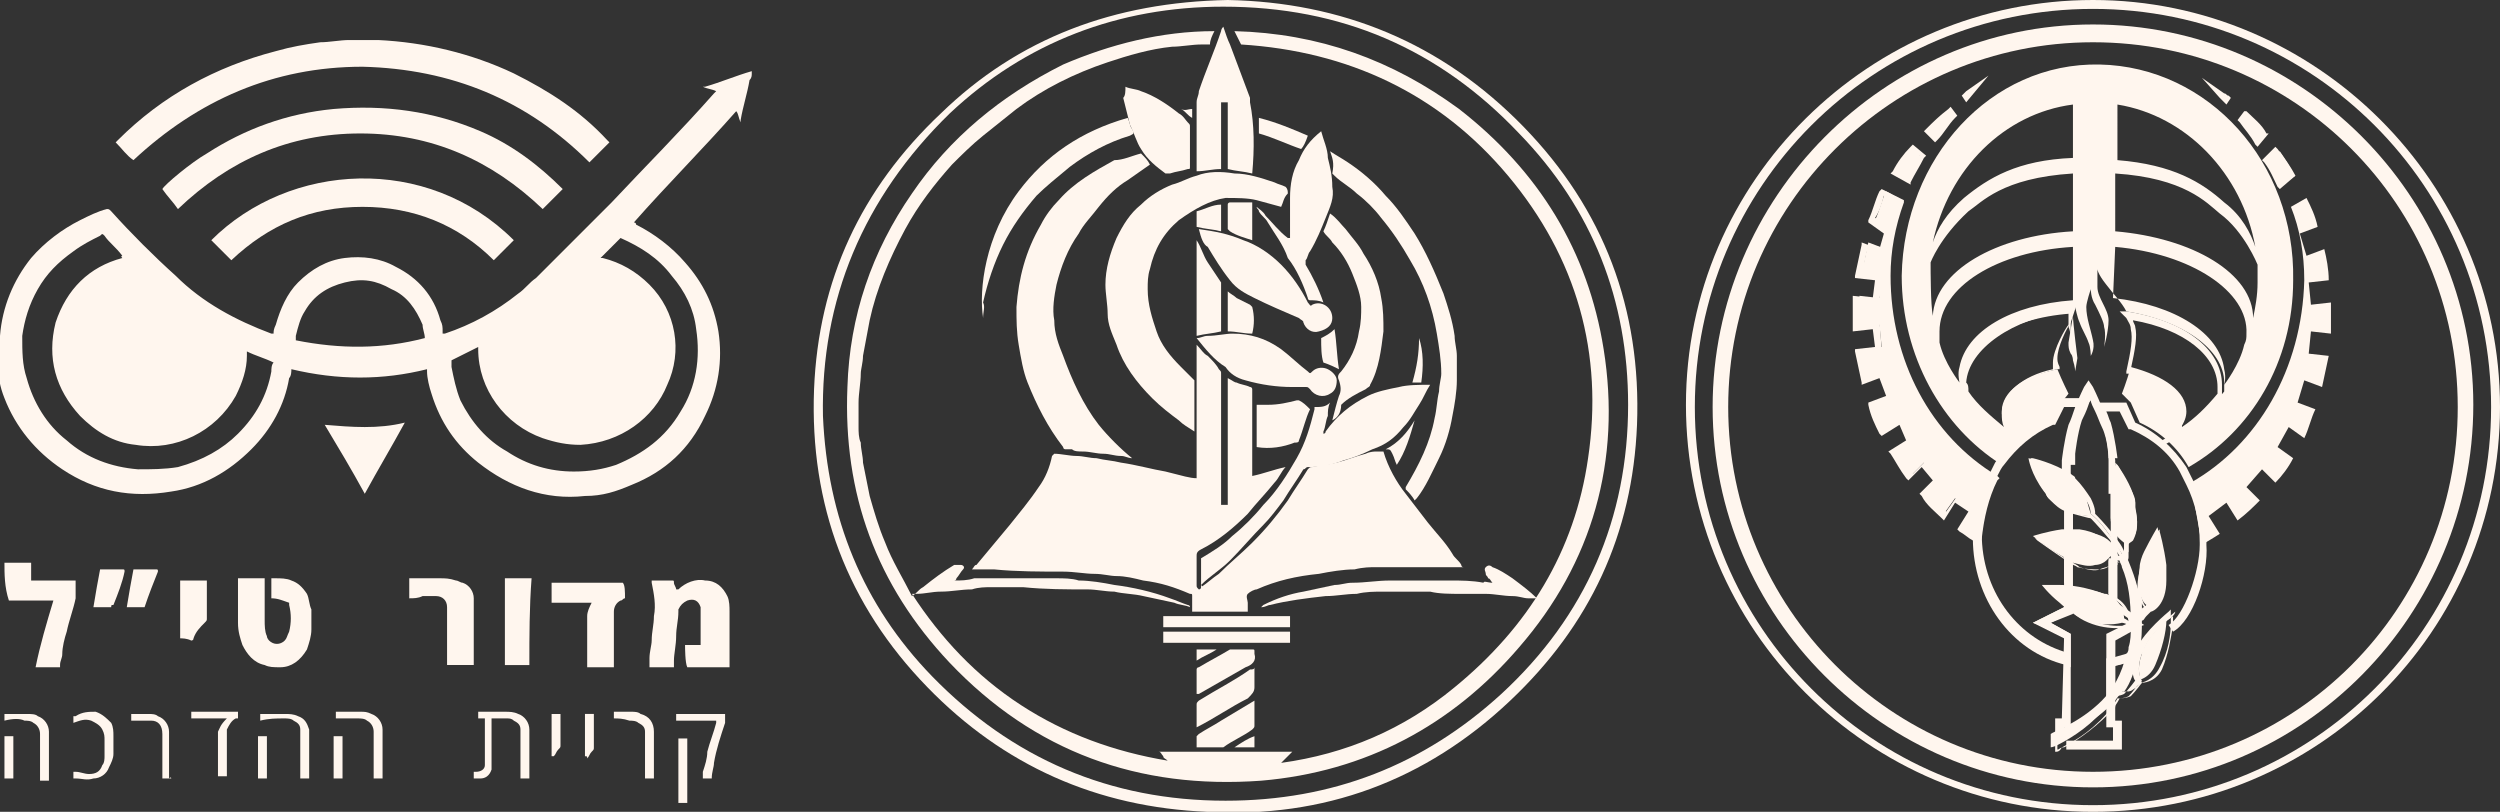 <?xml version="1.0" encoding="utf-8"?>
<!-- Generator: Adobe Illustrator 19.0.0, SVG Export Plug-In . SVG Version: 6.00 Build 0)  -->
<svg version="1.1" xmlns="http://www.w3.org/2000/svg" xmlns:xlink="http://www.w3.org/1999/xlink" x="0px" y="0px"
	 viewBox="0 0 112.4 36.5" style="enable-background:new 0 0 112.4 36.5;" xml:space="preserve">
<rect x="0" y="0" width="112.4" height="36.5" fill="#333333" stroke="none"/>
<style type="text/css">
	.st0{fill:#FFF6EE;}
</style>
<g id="Layer_2">
</g>
<g id="Layer_1">
	<g id="XMLID_62502_">
		<path id="XMLID_62534_" class="st0" d="M55.2,0c5.1,0.1,9.6,1.9,13.3,5.7c3.6,3.7,5.3,8.2,5.1,13.4c-0.2,4.9-2.1,9-5.7,12.4
			c-3.8,3.6-8.4,5.3-13.6,5c-5-0.2-9.2-2.1-12.6-5.6c-3.6-3.7-5.3-8.2-5.1-13.4c0.2-4.9,2.1-9,5.7-12.4C45.8,1.7,50.1,0.1,55.2,0z
			 M37,18.7c0.2,4.6,1.8,8.5,4.9,11.7c3.6,3.7,8,5.6,13.2,5.6c4.8,0,8.9-1.6,12.4-4.8c3.8-3.5,5.7-7.9,5.7-13
			c0-4.7-1.6-8.8-4.9-12.2c-3.6-3.8-8-5.7-13.3-5.7c-4.7,0-8.9,1.6-12.3,4.8C38.8,8.9,36.9,13.5,37,18.7z"/>
		<path id="XMLID_62533_" class="st0" d="M53.8,21.5c0-2,0-4,0-6c0.2,0.2,0.3,0.4,0.5,0.5c0.2,0.2,0.4,0.4,0.5,0.6
			c0.1,0.1,0.1,0.1,0.1,0.2c0,1.9,0,3.8,0,5.7c0,0.1,0,0.1,0,0.2c0.1,0,0.2,0,0.3,0c0-1.9,0-3.8,0-5.7c0.2,0.1,0.3,0.2,0.4,0.2
			c0.2,0.1,0.4,0.1,0.6,0.2c0.1,0,0.1,0.1,0.1,0.1c0,0.3,0,0.7,0,1c0,0.9,0,1.9,0,2.8c0,0,0,0.1,0,0.1c0.5-0.1,1-0.3,1.5-0.4
			c0,0,0,0,0,0c-0.2,0.2-0.3,0.5-0.5,0.7c-0.4,0.5-0.8,0.9-1.2,1.4c-0.6,0.6-1.3,1.2-2.1,1.6c-0.2,0.1-0.2,0.2-0.2,0.3
			c0,0.4,0,0.9,0,1.3c0,0.1,0,0.1,0.1,0.2c0,0,0.1,0,0.1-0.1c0.3-0.2,0.5-0.4,0.8-0.6c0.5-0.5,1-0.9,1.5-1.4
			c0.6-0.6,1.1-1.2,1.6-1.9c0.3-0.5,0.6-0.9,0.9-1.4c0.1-0.1,0.1-0.1,0.2-0.1c0.4-0.1,0.7-0.1,1.1-0.2c0.4-0.1,0.9-0.3,1.3-0.4
			c0.2-0.1,0.4-0.1,0.5-0.1c0.1,0,0.2,0,0.3,0c0.2,0.7,0.6,1.4,1,1.9c0.3,0.4,0.7,0.9,1,1.3c0.4,0.5,0.8,0.9,1.1,1.4
			c0.1,0.2,0.3,0.3,0.4,0.5c0,0,0,0.1,0.1,0.1c-0.1,0-0.3,0-0.4,0c-0.3,0-0.6,0-0.8,0c-0.6,0-1.1,0-1.7,0c-0.3,0-0.6,0-1,0
			c-0.3,0-0.6,0-1,0.1c-0.5,0-1.1,0.1-1.6,0.2c-1,0.1-1.9,0.3-2.8,0.7c-0.1,0-0.3,0.1-0.4,0.2c-0.1,0.1,0,0.3,0,0.4
			c0,0.1,0,0.3,0,0.4c-0.8,0-1.7,0-2.5,0c0-0.2,0-0.5,0-0.7c0-0.1,0-0.1-0.1-0.1c-0.7-0.3-1.3-0.5-2.1-0.6c-0.4-0.1-0.8-0.2-1.2-0.2
			c-0.3,0-0.6-0.1-1-0.1c-0.4,0-0.9-0.1-1.4-0.1c-1,0-2.1,0-3.1-0.1c-0.3,0-0.6,0-0.9,0c0,0,0,0-0.1,0c0.1-0.1,0.1-0.2,0.2-0.2
			c0.5-0.6,1-1.2,1.5-1.8c0.4-0.5,0.9-1.1,1.3-1.7c0.3-0.4,0.5-0.9,0.6-1.4c0,0,0.1-0.1,0.1-0.1c0.3,0,0.7,0.1,1,0.1
			c0.3,0,0.6,0.1,0.9,0.1c0.4,0.1,0.7,0.1,1.1,0.2c0.7,0.1,1.4,0.3,2,0.4C53.2,21.4,53.5,21.5,53.8,21.5z"/>
		<path id="XMLID_62532_" class="st0" d="M54.6,1.4c-0.1,0.2-0.2,0.4-0.2,0.6c0,0,0,0-0.1,0c-0.1,0-0.2,0-0.3,0
			c-0.4,0-0.9,0.1-1.3,0.1c-1,0.1-2,0.4-2.9,0.7c-1.5,0.5-2.9,1.2-4.1,2.1c-0.5,0.4-1,0.8-1.5,1.2c-0.5,0.4-1,0.9-1.4,1.3
			c-0.8,0.9-1.5,1.8-2.1,2.9c-0.7,1.3-1.3,2.7-1.6,4.1c-0.1,0.5-0.2,1.1-0.3,1.6c0,0.3-0.1,0.6-0.1,0.8c0,0.4-0.1,0.9-0.1,1.3
			c0,0.4,0,0.7,0,1.1c0,0.2,0,0.5,0.1,0.7c0,0.3,0.1,0.6,0.1,0.9c0.1,0.5,0.2,1,0.3,1.5c0.2,0.7,0.4,1.4,0.7,2.1
			c0.3,0.8,0.8,1.6,1.2,2.4c0.2-0.1,0.3-0.3,0.5-0.4c0.5-0.4,0.9-0.7,1.4-1c0.1,0,0.2,0,0.3,0c0.1,0,0.2,0.1,0.1,0.2
			c-0.1,0.1-0.2,0.3-0.3,0.4c0,0,0,0.1-0.1,0.1c0.3,0,0.6,0,0.9-0.1c0,0,0,0,0.1,0c1.2,0,2.4,0,3.6,0c0.3,0,0.7,0,1,0.1
			c0.5,0,1.1,0.1,1.6,0.2c0.8,0.1,1.7,0.3,2.5,0.6c0.3,0.1,0.5,0.2,0.8,0.3c0,0,0.1,0,0.1,0.1c-0.2-0.1-0.5-0.1-0.7-0.2
			c-0.5-0.1-0.9-0.2-1.4-0.3c-0.4-0.1-0.9-0.1-1.3-0.2c-0.4,0-0.8-0.1-1.2-0.1c-1,0-1.9,0-2.9-0.1c-0.5,0-0.9,0-1.4,0
			c-0.3,0-0.6,0-0.9,0.1c-0.5,0-0.9,0.1-1.4,0.1c-0.4,0-0.7,0.1-1.1,0.1c-0.1,0-0.2,0-0.2,0c1.3,2,2.9,3.7,4.9,5
			c2,1.3,4.2,2.1,6.6,2.5c-0.1-0.1-0.2-0.1-0.2-0.2c-0.1-0.1-0.1-0.2-0.2-0.2c2,0,4,0,6,0c-0.2,0.2-0.3,0.3-0.5,0.5
			c2.9-0.4,5.5-1.5,7.8-3.4c3.3-2.7,5.4-6.1,6-10.3c0.7-4.7-0.5-9-3.6-12.7C64.7,4.2,60.6,2.3,55.8,2c-0.1-0.2-0.2-0.4-0.3-0.6
			c3.8,0.1,7.1,1.3,10.1,3.5c3.6,2.8,5.8,6.4,6.5,10.8c0.8,5-0.5,9.6-3.8,13.4c-3,3.5-6.9,5.6-11.6,6c-5.5,0.4-10.2-1.3-14-5.3
			c-3.3-3.5-4.8-7.6-4.6-12.4c0.1-3.2,1.1-6.1,2.9-8.7c1.7-2.5,4-4.4,6.8-5.8C49.9,2,52.2,1.4,54.6,1.4z"/>
		<path id="XMLID_62531_" class="st0" d="M57.6,9.3c-0.4-0.1-0.7-0.2-1.1-0.3c-0.4-0.1-0.9-0.1-1.4-0.1C54.4,9,53.7,9.4,53,9.9
			c-0.7,0.6-1.1,1.3-1.3,2.2c-0.1,0.3-0.1,0.6-0.1,0.9c0,0.7,0.2,1.3,0.4,1.9c0.2,0.6,0.6,1.1,1.1,1.6c0.2,0.2,0.4,0.4,0.6,0.6
			c0,0,0,0.1,0,0.1c0,0.7,0,1.4,0,2.2c-0.3-0.2-0.5-0.3-0.7-0.5c-0.4-0.3-0.8-0.6-1.2-1c-0.7-0.7-1.3-1.5-1.6-2.4
			c-0.2-0.5-0.4-0.9-0.4-1.4c0-0.4-0.1-0.9-0.1-1.3c0-0.7,0.2-1.4,0.5-2.1c0.3-0.6,0.6-1.1,1.1-1.5c0.4-0.4,0.9-0.7,1.4-0.9
			c0.4-0.1,0.7-0.3,1.1-0.4c0.5-0.2,1.1-0.2,1.7-0.1c0.6,0,1.2,0.2,1.8,0.4c0.2,0.1,0.3,0.1,0.5,0.2c0.1,0.1,0.1,0.2,0.1,0.3
			C57.7,8.9,57.7,9.1,57.6,9.3z"/>
		<path id="XMLID_62530_" class="st0" d="M51.3,6.9c0.2,0.2,0.3,0.3,0.4,0.5c-0.3,0.2-0.7,0.5-1,0.7c-0.5,0.3-0.9,0.7-1.3,1.2
			c-0.3,0.4-0.7,0.8-0.9,1.2c-0.5,0.7-0.8,1.5-1,2.3c-0.1,0.5-0.2,1.1-0.1,1.6c0,0.6,0.2,1.1,0.4,1.6c0.4,1.1,0.9,2.2,1.6,3.1
			c0.4,0.5,1,1.1,1.5,1.5c-0.2,0-0.3-0.1-0.5-0.1c-0.3,0-0.5-0.1-0.8-0.1c-0.3,0-0.6-0.1-0.9-0.1c-0.2,0-0.4,0-0.5-0.1
			c-0.1,0-0.2,0-0.3,0c0,0-0.1,0-0.1-0.1c-0.7-0.9-1.2-1.9-1.6-2.9c-0.2-0.5-0.3-1.1-0.4-1.7c-0.1-0.6-0.1-1.1-0.1-1.7
			c0.1-1.3,0.4-2.5,1.1-3.7c0.2-0.4,0.5-0.8,0.8-1.1c0.7-0.8,1.6-1.3,2.5-1.8C50.5,7.2,50.9,7,51.3,6.9z"/>
		<path id="XMLID_62529_" class="st0" d="M54,26.5c0-0.5,0-0.9,0-1.3c0,0,0-0.1,0-0.1c0.5-0.3,1-0.6,1.4-1c0.5-0.4,1-0.9,1.4-1.4
			c0.6-0.6,1.1-1.4,1.5-2.1c0.4-0.7,0.6-1.4,0.8-2.2c0,0,0-0.1,0-0.1c0.3,0,0.5,0,0.7-0.2c-0.1,0.2-0.1,0.4-0.1,0.6
			c-0.1,0.2-0.1,0.5-0.2,0.7c0,0,0,0.1,0,0.1c0,0,0.1,0,0.1-0.1c0.5-0.7,1.1-1.2,1.9-1.6c0.4-0.2,0.9-0.3,1.4-0.4
			c0.4-0.1,0.9-0.1,1.4-0.1c-0.2,0.3-0.3,0.6-0.5,0.9c-0.2,0.3-0.4,0.7-0.7,1c-0.4,0.5-0.8,0.8-1.4,1c-0.4,0.2-0.9,0.4-1.3,0.5
			c-0.5,0.2-1,0.3-1.6,0.3c-0.1,0-0.1,0.1-0.2,0.1c-0.3,0.5-0.6,0.9-0.9,1.4c-0.3,0.4-0.6,0.8-0.9,1.1c-0.5,0.5-1,1.1-1.5,1.6
			c-0.4,0.4-0.9,0.7-1.3,1.1C54.1,26.4,54.1,26.4,54,26.5z"/>
		<path id="XMLID_62528_" class="st0" d="M56.3,7.8c-0.4-0.1-0.7-0.1-1.1-0.2c0-1,0-2,0-3c-0.1,0-0.2,0-0.3,0c0,1,0,2,0,3
			c-0.4,0-0.7,0.1-1.1,0.1c0,0,0-0.1,0-0.1c0-1,0-2,0-3c0-0.2,0.1-0.3,0.1-0.5c0.3-0.9,0.7-1.8,1-2.7c0,0,0-0.1,0.1-0.2
			c0.1,0.3,0.2,0.6,0.3,0.8c0.3,0.8,0.6,1.6,0.9,2.4c0,0.1,0,0.1,0,0.2C56.4,5.6,56.4,6.7,56.3,7.8C56.4,7.8,56.3,7.8,56.3,7.8z"/>
		<path id="XMLID_62527_" class="st0" d="M59.8,6.8c0.3,0.2,0.5,0.3,0.8,0.5c0.6,0.4,1.2,0.9,1.7,1.5c0.5,0.5,0.9,1.1,1.3,1.7
			c0.5,0.8,0.9,1.7,1.3,2.7c0.2,0.6,0.4,1.2,0.5,1.9c0,0.3,0.1,0.6,0.1,0.9c0,0.4,0,0.7,0,1.1c0,0.5-0.1,1.1-0.2,1.6
			c-0.1,0.6-0.3,1.3-0.6,1.9c-0.3,0.6-0.6,1.3-1,1.8c0,0,0,0-0.1,0.1c-0.1-0.2-0.3-0.4-0.4-0.5c0,0,0-0.1,0-0.1c0.6-1,1.1-2,1.3-3.1
			c0.1-0.4,0.1-0.8,0.2-1.2c0-0.3,0.1-0.6,0.1-0.8c0-0.6-0.1-1.2-0.2-1.8c-0.2-1.2-0.6-2.3-1.2-3.3c-0.4-0.7-0.8-1.3-1.3-1.9
			c-0.3-0.4-0.7-0.8-1.1-1.1c-0.3-0.3-0.7-0.5-1-0.8c0,0-0.1-0.1-0.1-0.1C60,7.3,59.9,7.1,59.8,6.8z"/>
		<path id="XMLID_62526_" class="st0" d="M53.9,10.3c0.7,0.1,1.3,0.2,2,0.5c0.6,0.2,1.2,0.6,1.7,1.1c0.5,0.5,0.9,1.1,1.2,1.7
			c0.1,0.1,0.1,0.2,0.2,0.1c0.4-0.2,0.9,0.1,0.9,0.6c0,0.3-0.2,0.5-0.6,0.6c-0.3,0.1-0.6-0.1-0.7-0.4c0-0.1-0.1-0.1-0.2-0.2
			c-0.7-0.3-1.4-0.6-2-0.9c-0.4-0.2-0.8-0.4-1.1-0.8c-0.4-0.5-0.7-1-1-1.5C54.1,11,54,10.7,53.9,10.3z"/>
		<path id="XMLID_62525_" class="st0" d="M59.9,18.9c0.1-0.4,0.2-0.8,0.3-1.1c0.1-0.2,0.1-0.4,0-0.7c-0.1-0.2,0-0.3,0.1-0.4
			c0.4-0.5,0.7-1.1,0.8-1.8c0.1-0.4,0.1-0.8,0.1-1.1c0-0.5-0.2-1-0.4-1.5c-0.2-0.5-0.5-1-0.9-1.4c-0.1-0.2-0.3-0.3-0.4-0.5
			c0.1-0.2,0.2-0.5,0.3-0.8c0.3,0.2,0.5,0.5,0.7,0.7c0.3,0.4,0.6,0.7,0.8,1.1c0.4,0.6,0.7,1.3,0.8,2c0.1,0.5,0.1,1,0.1,1.5
			c-0.1,0.8-0.2,1.7-0.6,2.4c0,0.1-0.1,0.1-0.2,0.2c-0.4,0.2-0.8,0.4-1.1,0.7C60.3,18.6,60.1,18.8,59.9,18.9z"/>
		<path id="XMLID_62524_" class="st0" d="M59.4,5.9c0.1,0.4,0.3,0.8,0.3,1.2c0.1,0.4,0.2,0.8,0.2,1.3c0.1,0.5-0.1,0.9-0.3,1.4
			c-0.2,0.5-0.4,1-0.7,1.5c-0.1,0.1-0.1,0.3-0.2,0.4c0,0.1,0,0.1,0,0.2c0.3,0.5,0.6,1.1,0.8,1.7c-0.2-0.1-0.4-0.1-0.6-0.1
			c0,0-0.1,0-0.1-0.1c-0.2-0.6-0.5-1.3-0.9-1.8C57.7,11,57.3,10.5,57,10c-0.1-0.2-0.3-0.3-0.4-0.5c0-0.1-0.1-0.1-0.1-0.2
			c0,0,0,0,0,0c0.1,0.1,0.3,0.2,0.4,0.4c0.3,0.3,0.6,0.7,1,1c0,0,0.1,0,0.1,0c0,0,0-0.1,0-0.1C58,10,58,9.5,58,8.9
			c0-0.6,0.1-1.2,0.4-1.7C58.6,6.7,58.9,6.3,59.4,5.9C59.3,5.9,59.3,5.9,59.4,5.9z"/>
		<path id="XMLID_62523_" class="st0" d="M53.8,15.2c0.2,0,0.3-0.1,0.5-0.1c0.4,0,0.8-0.1,1.1-0.1c0.8,0,1.5,0.2,2.2,0.7
			c0.4,0.3,0.8,0.7,1.2,1c0.1,0.1,0.1,0.1,0.2,0c0.2-0.2,0.5-0.2,0.7-0.1c0.2,0.1,0.4,0.3,0.4,0.5c0,0.3-0.1,0.5-0.3,0.6
			c-0.3,0.2-0.7,0.1-0.9-0.2c-0.1-0.1-0.1-0.1-0.2-0.1c-0.2,0-0.4,0-0.6,0c-0.7,0-1.4-0.1-2.1-0.3c-0.4-0.1-0.7-0.3-0.9-0.6
			C54.6,16.2,54.2,15.7,53.8,15.2z"/>
		<path id="XMLID_62522_" class="st0" d="M50.6,3.9C50.8,4,51.1,4,51.3,4.1c0.6,0.2,1.2,0.6,1.7,1c0.2,0.1,0.3,0.3,0.4,0.4
			c0.1,0.1,0.1,0.1,0.1,0.2c0,0.6,0,1.2,0,1.8c0,0.1,0,0.1-0.1,0.1c-0.3,0.1-0.5,0.1-0.8,0.2c-0.1,0-0.1,0-0.2,0
			c-0.4-0.3-0.8-0.6-1.1-1.1c-0.2-0.3-0.3-0.7-0.5-1.1c-0.1-0.4-0.2-0.8-0.3-1.2C50.6,4.3,50.6,4.1,50.6,3.9z"/>
		<path id="XMLID_62521_" class="st0" d="M44.2,14.3c-0.2-1.3,0.1-3.7,1.6-5.7C47,7,48.6,5.9,50.7,5.3c0.1,0.2,0.1,0.4,0.2,0.5
			c0.1,0.2,0.1,0.2-0.1,0.3c-1,0.3-1.9,0.8-2.7,1.4C47.5,8,47,8.4,46.6,8.8c-0.6,0.7-1.1,1.4-1.5,2.2c-0.4,0.8-0.7,1.7-0.9,2.6
			C44.3,13.8,44.2,14,44.2,14.3z"/>
		<path id="XMLID_62520_" class="st0" d="M67.1,26.2c-0.1-0.1-0.1-0.2-0.2-0.2c0-0.1-0.1-0.1-0.1-0.2c0-0.1-0.1-0.2,0-0.3
			c0.1-0.1,0.2-0.1,0.3,0c0.3,0.1,0.6,0.3,0.9,0.5c0.4,0.3,0.8,0.6,1.1,0.9c0,0,0,0,0,0c-0.1,0-0.3,0-0.4,0c-0.2,0-0.4-0.1-0.7-0.1
			c-0.4,0-0.8-0.1-1.2-0.1c-0.1,0-0.3,0-0.4,0c-0.2,0-0.5,0-0.7,0c-0.5,0-1,0-1.4-0.1c-0.7,0-1.4,0-2.1,0c-0.4,0-0.8,0-1.2,0.1
			c-0.5,0-0.9,0.1-1.4,0.1c-0.9,0.1-1.7,0.2-2.5,0.4c-0.1,0-0.2,0.1-0.4,0.1c0,0,0,0,0,0c0,0,0.1-0.1,0.1-0.1
			c0.6-0.3,1.2-0.5,1.8-0.6c0.5-0.1,0.9-0.2,1.4-0.3c0.3,0,0.5-0.1,0.8-0.1c0.6,0,1.1-0.1,1.7-0.1c0.9,0,1.8,0,2.7,0
			c0.5,0,1,0,1.5,0.1C66.7,26.1,66.9,26.2,67.1,26.2z"/>
		<path id="XMLID_62519_" class="st0" d="M56.5,20.1c0-0.6,0-1.3,0-1.9c0.2,0,0.3,0,0.5,0c0.5,0,0.9-0.1,1.3-0.2c0,0,0.1,0,0.1,0
			c0.2,0.1,0.3,0.2,0.5,0.4c-0.2,0.4-0.3,0.9-0.5,1.4c0,0.1-0.1,0.1-0.2,0.1C57.7,20.1,57.1,20.2,56.5,20.1z"/>
		<path id="XMLID_62518_" class="st0" d="M54.9,14.9c-0.4,0.1-0.7,0.1-1.1,0.2c0-1.4,0-2.9,0-4.3c0.2,0.3,0.3,0.7,0.5,1
			c0.2,0.3,0.4,0.6,0.6,0.9c0,0,0,0.1,0,0.1C54.9,13.4,54.9,14.2,54.9,14.9z"/>
		<path id="XMLID_62517_" class="st0" d="M56.4,30c0,0.3,0,0.6,0,0.9c0,0.2-0.1,0.3-0.3,0.5c-0.8,0.4-1.5,0.9-2.3,1.3c0,0,0,0,0,0
			c0-0.1,0-0.2,0-0.3c0-0.2,0-0.5,0-0.7c0-0.1,0-0.1,0.1-0.2c0.8-0.5,1.6-0.9,2.3-1.4C56.3,30.1,56.4,30.1,56.4,30z"/>
		<path id="XMLID_62516_" class="st0" d="M52.3,28.2c0-0.2,0-0.3,0-0.5c1.9,0,3.8,0,5.7,0c0,0.2,0,0.3,0,0.5
			C56.1,28.2,54.2,28.2,52.3,28.2z"/>
		<path id="XMLID_62515_" class="st0" d="M58,28.4c0,0.2,0,0.3,0,0.5c-1.9,0-3.8,0-5.7,0c0-0.2,0-0.3,0-0.5
			C54.2,28.4,56.1,28.4,58,28.4z"/>
		<path id="XMLID_62514_" class="st0" d="M53.8,31.2c0-0.4,0-0.8,0-1.1c0,0,0-0.1,0.1-0.1c0.5-0.3,0.9-0.5,1.4-0.8c0,0,0.1,0,0.1,0
			c0.3,0,0.6,0,0.9,0c0.1,0,0.1,0,0.1,0.1c0,0,0,0,0,0.1c0.1,0.3-0.1,0.5-0.4,0.6c-0.7,0.4-1.4,0.8-2.1,1.2
			C53.9,31.2,53.9,31.2,53.8,31.2z"/>
		<path id="XMLID_62513_" class="st0" d="M56.4,31.5c0,0,0,0.1,0,0.1c0,0.3,0,0.6,0,1c0,0.1,0,0.1-0.1,0.2c-0.4,0.3-0.9,0.5-1.3,0.8
			c0,0-0.1,0-0.1,0c-0.4,0-0.7,0-1.1,0c0-0.2,0-0.3,0-0.5c0,0,0.1-0.1,0.1-0.1c0.3-0.2,0.7-0.4,1-0.6C55.4,32.1,55.9,31.8,56.4,31.5
			C56.4,31.6,56.4,31.6,56.4,31.5z"/>
		<path id="XMLID_62512_" class="st0" d="M56.3,15c-0.4,0-0.7-0.1-1.1-0.1c0-0.6,0-1.2,0-1.8c0.1,0.1,0.3,0.2,0.4,0.3
			c0.2,0.1,0.4,0.2,0.6,0.3c0,0,0.1,0.1,0.1,0.1C56.4,14.2,56.4,14.6,56.3,15C56.4,15,56.3,15,56.3,15z"/>
		<path id="XMLID_62511_" class="st0" d="M56.3,9.1c0,0.6,0,1.1,0,1.7c-0.3-0.1-0.7-0.2-1-0.4c0,0-0.1-0.1-0.1-0.1
			c0-0.4,0-0.8,0-1.1c0-0.1,0.1-0.1,0.1-0.1C55.7,9.1,56,9.1,56.3,9.1z"/>
		<path id="XMLID_62510_" class="st0" d="M58.5,6.7c-0.6-0.2-1.2-0.5-1.9-0.7c0-0.2,0-0.4,0-0.7c0.8,0.2,1.5,0.5,2.2,0.8
			C58.7,6.4,58.6,6.6,58.5,6.7z"/>
		<path id="XMLID_62509_" class="st0" d="M54.9,9.2c0,0.4,0,0.8,0,1.2c-0.4-0.1-0.7-0.1-1.1-0.2c0-0.2,0-0.4,0-0.6c0,0,0-0.1,0-0.1
			C54.2,9.4,54.5,9.2,54.9,9.2z"/>
		<path id="XMLID_62508_" class="st0" d="M59.4,15.2c0.2-0.1,0.4-0.2,0.6-0.4c0.1,0.6,0.1,1.2,0.2,1.8c-0.2-0.1-0.4-0.2-0.7-0.3
			C59.4,16,59.4,15.6,59.4,15.2z"/>
		<path id="XMLID_62507_" class="st0" d="M62.8,20.9c-0.1-0.2-0.1-0.3-0.2-0.5c-0.1-0.2-0.1-0.2-0.3-0.2c0.6-0.3,1-0.8,1.3-1.3
			C63.4,19.6,63.2,20.3,62.8,20.9z"/>
		<path id="XMLID_62506_" class="st0" d="M63.8,15.2c0.2,0.6,0.2,1.3,0.1,2c-0.1,0-0.3,0-0.4,0C63.7,16.5,63.8,15.9,63.8,15.2z"/>
		<path id="XMLID_62505_" class="st0" d="M55.5,33.6c0.3-0.2,0.6-0.4,0.9-0.5c0,0.2,0,0.4,0,0.5C56.1,33.6,55.8,33.6,55.5,33.6z"/>
		<path id="XMLID_62504_" class="st0" d="M54.7,29.2c-0.3,0.2-0.6,0.3-0.9,0.5c0-0.2,0-0.4,0-0.5C54.1,29.2,54.4,29.2,54.7,29.2
			C54.7,29.2,54.7,29.2,54.7,29.2z"/>
		<path id="XMLID_62503_" class="st0" d="M53.6,4.9c0,0.2,0,0.3,0,0.4c-0.2-0.1-0.3-0.3-0.5-0.4C53.3,5,53.4,4.9,53.6,4.9z"/>
	</g>
	<g id="XMLID_48964_">
		<path id="XMLID_49037_" class="st0" d="M0,15.3c0-0.1,0-0.1,0-0.2c0.1-1.3,0.6-2.5,1.4-3.5c0.6-0.7,1.4-1.3,2.2-1.7
			c0.4-0.2,0.8-0.4,1.2-0.5c0.1,0,0.1,0,0.2,0.1c0.9,1,1.9,2,2.9,2.9c1.2,1.2,2.7,2,4.3,2.6c0,0,0.1,0,0.1,0c0-0.1,0-0.2,0.1-0.4
			c0.2-0.7,0.5-1.4,1-1.9c0.6-0.6,1.3-1,2.1-1.1c0.8-0.1,1.6,0,2.3,0.4c1,0.5,1.7,1.3,2,2.4c0.1,0.2,0.1,0.3,0.1,0.5c0,0,0,0,0,0.1
			c0,0,0.1,0,0.1,0c1.2-0.4,2.3-1,3.3-1.8c0.3-0.2,0.5-0.5,0.8-0.7c1.1-1.1,2.3-2.3,3.4-3.4c1.5-1.6,3.1-3.2,4.6-4.9
			c0,0,0.1-0.1,0.1-0.1c-0.2-0.1-0.4-0.1-0.6-0.2c0,0,0,0,0.1,0c0.7-0.2,1.4-0.5,2.1-0.7c0,0,0,0,0,0c0,0,0,0,0,0.1
			c0,0.1,0,0.2-0.1,0.3c-0.1,0.6-0.3,1.2-0.4,1.8c0,0,0,0.1,0,0.1c-0.1-0.2-0.1-0.4-0.2-0.5c-1.5,1.7-3.1,3.3-4.6,5
			c0,0,0.1,0,0.1,0.1c0.8,0.4,1.6,1,2.2,1.7c0.8,0.9,1.3,1.9,1.5,3.1c0.2,1.3,0,2.6-0.6,3.8c-0.7,1.5-1.8,2.5-3.3,3.1
			c-0.7,0.3-1.3,0.5-2.1,0.5c-1.8,0.2-3.4-0.4-4.8-1.5c-1-0.8-1.7-1.8-2.1-3.1c-0.1-0.3-0.2-0.7-0.2-1c0,0,0,0,0-0.1c0,0,0,0,0,0
			c-2,0.5-4,0.5-6.1,0c0,0.1,0,0.3-0.1,0.4c-0.2,1.2-0.8,2.3-1.7,3.2c-1,1-2.2,1.7-3.6,1.9c-1.8,0.3-3.4,0-4.9-1
			c-1.2-0.8-2.1-1.9-2.6-3.2c-0.2-0.5-0.3-1-0.3-1.6c0-0.1,0-0.1,0-0.2C0,15.8,0,15.5,0,15.3z M5.5,11.5C5.5,11.5,5.5,11.5,5.5,11.5
			c-0.3-0.4-0.6-0.6-0.8-0.9c-0.1-0.1-0.1-0.1-0.2,0c-0.4,0.2-0.8,0.4-1.2,0.7c-0.7,0.5-1.2,1-1.6,1.7c-0.4,0.7-0.6,1.4-0.7,2.1
			C1,15.8,1,16.4,1.2,17c0.3,1.1,0.9,2.1,1.8,2.8c0.9,0.8,2,1.2,3.2,1.3c0.6,0,1.2,0,1.8-0.1c1.1-0.3,2-0.8,2.7-1.5
			c0.8-0.8,1.3-1.7,1.5-2.8c0-0.1,0-0.3,0.1-0.4c-0.4-0.2-0.8-0.3-1.2-0.5c0,0.1,0,0.1,0,0.2c0,0.6-0.2,1.2-0.5,1.8
			c-0.9,1.6-2.7,2.5-4.5,2.2c-1-0.1-1.8-0.6-2.5-1.3c-1.1-1.2-1.5-2.6-1.1-4.2c0.5-1.5,1.5-2.5,3-2.9C5.4,11.5,5.5,11.5,5.5,11.5z
			 M20.3,16.2c0,0.1,0,0.2,0,0.3c0.1,0.5,0.2,1,0.4,1.5c0.5,1,1.2,1.8,2.1,2.3c0.9,0.6,1.9,0.9,3,0.9c0.7,0,1.3-0.1,1.9-0.3
			c1.2-0.5,2.2-1.2,2.9-2.4c0.7-1.1,0.9-2.4,0.7-3.7c-0.1-0.9-0.5-1.7-1.1-2.4c-0.6-0.8-1.4-1.3-2.3-1.7c0,0,0,0,0,0
			c-0.3,0.3-0.6,0.6-0.9,0.9c0,0,0,0,0,0c0,0,0.1,0,0.1,0c0.8,0.2,1.5,0.6,2.1,1.2c1.2,1.2,1.5,3,0.8,4.5c-0.6,1.5-2.1,2.6-3.9,2.7
			c-0.6,0-1.1-0.1-1.7-0.3c-1.7-0.6-2.9-2.2-2.9-4c0,0,0,0,0-0.1C21.1,15.8,20.7,16,20.3,16.2z M19.1,15.2c0-0.2-0.1-0.4-0.1-0.6
			c-0.3-0.7-0.7-1.3-1.4-1.6c-0.7-0.4-1.3-0.5-2.1-0.3c-0.8,0.2-1.4,0.6-1.8,1.3c-0.2,0.3-0.3,0.7-0.4,1.1c0,0.1,0,0.1,0,0.2
			C15.3,15.7,17.2,15.7,19.1,15.2z"/>
		<path id="XMLID_49036_" class="st0" d="M16.9,1.8c0,0,0.1,0,0.1,0c2.1,0.1,4.2,0.6,6.1,1.5c1.6,0.8,3,1.7,4.2,3
			c0,0,0.1,0.1,0.1,0.1c-0.3,0.3-0.6,0.6-0.9,0.9C23.7,4.5,20.3,3.1,16.3,3c-4,0-7.4,1.5-10.3,4.2C5.7,7,5.5,6.7,5.2,6.4
			c0,0,0.1-0.1,0.1-0.1c2-2,4.4-3.3,7.1-4c0.7-0.2,1.3-0.3,2-0.4c0.4,0,0.9-0.1,1.3-0.1c0,0,0.1,0,0.1,0C16.1,1.8,16.5,1.8,16.9,1.8
			z"/>
		<path id="XMLID_49035_" class="st0" d="M30.5,36.1c0,0,0-0.1,0-0.1c0-0.9,0-1.8,0-2.7c0,0,0-0.1,0-0.1c0.1,0,0.2,0,0.4,0
			c0,0,0,0.1,0,0.1c0,0.9,0,1.8,0,2.7c0,0,0,0.1,0,0.1C30.8,36.1,30.7,36.1,30.5,36.1z"/>
		<path id="XMLID_49034_" class="st0" d="M30.8,29c0.2,0,0.4,0,0.7,0c0,0,0-0.1,0-0.1c0-0.5,0-1,0-1.4c0-0.1,0-0.2,0-0.2
			c-0.1-0.3-0.3-0.4-0.6-0.3c-0.2,0.1-0.3,0.2-0.4,0.4c0,0,0,0.1,0,0.1c0,0.4-0.1,0.7-0.1,1.1c0,0.4-0.1,0.8-0.1,1.1
			c0,0.1,0,0.2,0,0.3c-0.4,0-0.8,0-1.1,0c0-0.1,0-0.2,0-0.4c0-0.3,0.1-0.6,0.1-0.8c0-0.4,0.1-0.7,0.1-1.1c0.1-0.5,0-1-0.1-1.5
			c0,0,0,0,0-0.1c0,0,0.1,0,0.1,0c0.3,0,0.6,0,0.8,0c0.1,0,0.1,0,0.1,0.1c0,0.1,0.1,0.2,0.1,0.3c0,0,0,0,0.1,0
			c0.3-0.3,0.8-0.5,1.2-0.4c0.5,0,0.8,0.3,1,0.7c0.1,0.2,0.1,0.5,0.1,0.7c0,0.2,0,0.3,0,0.5c0,0.6,0,1.3,0,1.9c0,0,0,0.1,0,0.1
			c-0.1,0-1.6,0-1.9,0C30.8,29.8,30.8,29.1,30.8,29z"/>
		<path id="XMLID_49033_" class="st0" d="M12.2,26.9c0-0.3,0-0.6,0-0.9c0.1,0,0.2,0,0.2,0c0.2,0,0.5,0,0.7,0.1
			c0.3,0.1,0.5,0.3,0.7,0.6c0.1,0.2,0.1,0.5,0.2,0.7c0,0.3,0,0.6,0,0.9c0,0.3-0.1,0.6-0.2,0.9c-0.3,0.5-0.7,0.8-1.2,0.8
			c-0.3,0-0.5,0-0.7-0.1c-0.5-0.1-0.8-0.5-1-0.9c-0.1-0.3-0.2-0.6-0.2-1c0-0.6,0-1.3,0-1.9c0,0,0,0,0-0.1c0.1,0,1,0,1.2,0
			c0,0,0,0.1,0,0.1c0,0.6,0,1.2,0,1.8c0,0.2,0,0.5,0.1,0.7c0,0.1,0.1,0.2,0.1,0.2c0.2,0.2,0.5,0.2,0.7,0c0.1-0.1,0.1-0.2,0.2-0.4
			c0.1-0.4,0.1-0.8,0-1.2c0,0,0,0,0-0.1C12.7,27,12.5,26.9,12.2,26.9C12.2,26.9,12.2,26.9,12.2,26.9z"/>
		<path id="XMLID_49030_" class="st0" d="M0.2,25.3c0.4,0,0.8,0,1.2,0c0,0.3,0,0.5,0,0.8c0.2,0,0.3,0,0.5,0c0.2,0,0.3,0,0.5,0
			c0.2,0,0.3,0,0.5,0c0.2,0,0.3,0,0.5,0c0,0,0,0.1,0,0.1c0,0.2,0,0.4,0,0.6c0,0,0,0.1,0,0.1c-0.1,0.5-0.3,1-0.4,1.5
			c-0.1,0.3-0.2,0.7-0.2,1c0,0.2-0.1,0.3-0.1,0.5c0,0,0,0,0,0.1c-0.4,0-0.8,0-1.1,0c0.2-1,0.5-2,0.8-3c-0.1,0-0.3,0-0.4,0
			c-0.1,0-0.3,0-0.4,0c-0.1,0-0.3,0-0.4,0c-0.1,0-0.3,0-0.4,0c-0.1,0-0.3,0-0.4,0C0.2,26.4,0.2,25.8,0.2,25.3z"/>
		<path id="XMLID_49009_" class="st0" d="M28.1,26.9c-0.1,0-0.1,0.1-0.2,0.1c-0.2,0.1-0.3,0.3-0.3,0.5c0,0.1,0,0.1,0,0.2
			c0,0.7,0,1.4,0,2.2c0,0,0,0.1,0,0.1c-0.4,0-0.8,0-1.2,0c0,0,0-0.1,0-0.1c0-0.7,0-1.5,0-2.2c0-0.2,0.1-0.4,0.2-0.6c0,0,0,0,0,0
			c-0.6,0-1.2,0-1.8,0c0-0.1,0-0.7,0-0.9c1.1,0,2.1,0,3.2,0C28.1,26.3,28.1,26.6,28.1,26.9z"/>
		<path id="XMLID_49008_" class="st0" d="M18.4,26.9c0-0.3,0-0.6,0-0.9c0.1,0,0.2,0,0.4,0c0.3,0,0.7,0,1,0c0.2,0,0.4,0,0.7,0.1
			c0.1,0,0.2,0.1,0.3,0.1c0.3,0.1,0.5,0.4,0.5,0.7c0,0.2,0,0.3,0,0.5c0,0.8,0,1.6,0,2.4c0,0,0,0.1,0,0.1c-0.4,0-0.8,0-1.2,0
			c0,0,0-0.1,0-0.1c0-0.8,0-1.5,0-2.3c0-0.1,0-0.1,0-0.2c0-0.3-0.2-0.5-0.5-0.5c-0.2,0-0.4,0-0.6,0C18.8,26.9,18.6,26.9,18.4,26.9z"
			/>
		<path id="XMLID_49006_" class="st0" d="M16.4,22.2c-0.6-1.1-1.2-2.1-1.8-3.1c1.2,0.1,2.4,0.2,3.6-0.1c0,0,0,0,0,0
			C17.6,20.1,17,21.1,16.4,22.2z"/>
		<path id="XMLID_48995_" class="st0" d="M23.8,29.9c-0.4,0-0.8,0-1.1,0c0-0.1,0-3.6,0-3.9c0.1,0,1,0,1.2,0
			C23.8,27.3,23.8,28.6,23.8,29.9z"/>
		<path id="XMLID_48994_" class="st0" d="M8.1,28.7c0-0.9,0-1.7,0-2.6c0.1,0,1,0,1.2,0c0,0,0,0.1,0,0.1c0,0.5,0,1.1,0,1.6
			c0,0.1,0,0.1-0.1,0.2c-0.2,0.2-0.4,0.4-0.5,0.7c0,0.1-0.1,0.1-0.1,0.1C8.4,28.7,8.2,28.7,8.1,28.7z"/>
		<path id="XMLID_48993_" class="st0" d="M22.1,32.3c0,0.1,0,0.1,0,0.1c0,0.6,0,1.2,0,1.8c0,0.1,0,0.2,0,0.4
			c-0.1,0.3-0.3,0.4-0.5,0.4c-0.1,0-0.1,0-0.2,0c0,0-0.1,0-0.1,0c0-0.1,0-0.2,0-0.3c0,0,0.1,0,0.1,0c0.2,0,0.4-0.1,0.4-0.3
			c0-0.1,0-0.1,0-0.2c0-0.6,0-1.2,0-1.8c0,0,0-0.1,0-0.1c-0.1,0-0.2,0-0.3,0c0-0.1,0-0.2,0-0.3c0.1,0,0.3,0,0.4,0c0.3,0,0.5,0,0.8,0
			c0.2,0,0.4,0,0.6,0.1c0.3,0.1,0.5,0.4,0.5,0.7c0,0,0,0.1,0,0.1c0,0.7,0,1.3,0,2c0,0,0,0.1,0,0.1c-0.1,0-0.3,0-0.4,0
			c0,0,0-0.1,0-0.1c0-0.6,0-1.2,0-1.9c0-0.1,0-0.1,0-0.2c0-0.2-0.1-0.3-0.3-0.4c-0.1-0.1-0.2-0.1-0.3-0.1
			C22.5,32.3,22.3,32.3,22.1,32.3z"/>
		<path id="XMLID_48992_" class="st0" d="M3.3,32.5c0-0.1,0-0.2,0-0.3c0,0,0,0,0.1,0C3.7,32,4,32,4.3,32c0.3,0.1,0.5,0.3,0.7,0.5
			c0.1,0.2,0.1,0.4,0.1,0.6c0,0.3,0,0.5,0,0.8c0,0.2-0.1,0.4-0.2,0.6C4.8,34.8,4.5,35,4.2,35c-0.3,0.1-0.5,0-0.8,0c0,0-0.1,0-0.1,0
			c0-0.1,0-0.2,0-0.3c0,0,0.1,0,0.1,0c0.2,0,0.4,0.1,0.6,0.1c0.3,0,0.5-0.1,0.6-0.4c0.1-0.1,0.1-0.3,0.1-0.4c0-0.2,0-0.5,0-0.7
			c0-0.2,0-0.3-0.1-0.5c-0.1-0.2-0.3-0.3-0.5-0.4C3.8,32.3,3.6,32.4,3.3,32.5z"/>
		<path id="XMLID_48989_" class="st0" d="M5,27.3c-0.3,0-0.6,0-0.8,0c0.1-0.6,0.2-1.2,0.3-1.7c0,0,0,0,0.1,0c0.3,0,0.6,0,0.9,0
			c0.1,0,0.1,0,0.1,0.1c-0.1,0.5-0.3,1-0.5,1.5C5,27.2,5,27.2,5,27.3z"/>
		<path id="XMLID_48988_" class="st0" d="M6.5,27.3c-0.3,0-0.5,0-0.8,0c0.1-0.6,0.2-1.2,0.3-1.7c0,0,0,0,0.1,0c0.3,0,0.6,0,0.9,0
			c0.1,0,0.1,0,0.1,0.1C6.9,26.2,6.7,26.7,6.5,27.3C6.5,27.2,6.5,27.3,6.5,27.3z"/>
		<path id="XMLID_48987_" class="st0" d="M10.2,32.3c-0.5,0-1.1,0-1.6,0c0-0.1,0-0.2,0-0.3c0.1,0,2,0,2.1,0c0,0.1,0,0.2,0,0.3
			c0,0-0.1,0-0.1,0c-0.2,0.1-0.3,0.3-0.4,0.5c0,0.1,0,0.2,0,0.2c0,0.6,0,1.2,0,1.8c0,0,0,0.1,0,0.1c-0.1,0-0.2,0-0.4,0
			c0,0,0-0.1,0-0.1c0-0.6,0-1.3,0-1.9C9.9,32.7,9.9,32.6,10.2,32.3z"/>
		<path id="XMLID_48985_" class="st0" d="M32,35c-0.1,0-0.2,0-0.4,0c0-0.1,0-0.2,0-0.3c0.1-0.3,0.2-0.6,0.2-0.9
			c0.1-0.4,0.3-0.9,0.4-1.3c0,0,0-0.1,0-0.1c-0.6,0-1.2,0-1.8,0c0-0.1,0-0.2,0-0.3c0.7,0,1.4,0,2.2,0c0,0.1,0,0.3,0,0.4
			c-0.2,0.6-0.4,1.2-0.5,1.8C32.1,34.5,32,34.7,32,35C32,35,32,35,32,35z"/>
		<path id="XMLID_48983_" class="st0" d="M11.7,32.4c0-0.1,0-0.2,0-0.3c0.1,0,0.3,0,0.4,0c0.2,0,0.4,0,0.7,0c0.2,0,0.4,0,0.6,0.1
			c0.3,0.1,0.4,0.3,0.5,0.6c0,0.1,0,0.2,0,0.2c0,0.6,0,1.2,0,1.9c0,0,0,0.1,0,0.1c-0.1,0-0.3,0-0.4,0c0,0,0-0.1,0-0.1
			c0-0.6,0-1.2,0-1.9c0-0.1,0-0.1,0-0.2c0-0.2-0.1-0.3-0.3-0.4c-0.1-0.1-0.3-0.1-0.4-0.1C12.4,32.3,12.1,32.3,11.7,32.4
			C11.7,32.4,11.7,32.4,11.7,32.4z"/>
		<path id="XMLID_48982_" class="st0" d="M17.2,35c-0.1,0-0.3,0-0.4,0c0,0,0-0.1,0-0.1c0-0.6,0-1.2,0-1.9c0,0,0-0.1,0-0.1
			c0-0.2-0.1-0.4-0.3-0.5c-0.1-0.1-0.3-0.1-0.4-0.1c-0.3,0-0.6,0-0.9,0c0,0-0.1,0-0.1,0c0-0.1,0-0.2,0-0.3c0,0,0,0,0,0
			c0.4,0,0.7,0,1.1,0c0.2,0,0.3,0,0.5,0.1c0.3,0.1,0.5,0.4,0.5,0.7c0,0,0,0.1,0,0.1c0,0.7,0,1.3,0,2C17.2,34.9,17.2,35,17.2,35z"/>
		<path id="XMLID_48981_" class="st0" d="M0.2,32.4c0-0.1,0-0.2,0-0.3c0,0,0,0,0,0c0.3,0,0.7,0,1,0c0.2,0,0.4,0,0.5,0.1
			c0.3,0.1,0.5,0.4,0.5,0.7c0,0,0,0.1,0,0.1c0,0.7,0,1.3,0,2c0,0,0,0.1,0,0.1c-0.1,0-0.2,0-0.4,0c0,0,0-0.1,0-0.1c0-0.6,0-1.2,0-1.9
			c0,0,0-0.1,0-0.1c0-0.2-0.1-0.4-0.3-0.5c-0.1-0.1-0.3-0.1-0.4-0.1C0.9,32.3,0.6,32.3,0.2,32.4C0.3,32.4,0.2,32.4,0.2,32.4z"/>
		<path id="XMLID_48980_" class="st0" d="M27.6,32.3c0-0.1,0-0.2,0-0.3c0,0,0,0,0.1,0c0.2,0,0.5,0,0.7,0c0.1,0,0.3,0,0.4,0.1
			c0.4,0.1,0.6,0.4,0.6,0.8c0,0,0,0.1,0,0.1c0,0.6,0,1.3,0,1.9c0,0,0,0.1,0,0.1c-0.1,0-0.3,0-0.4,0c0,0,0-0.1,0-0.1
			c0-0.6,0-1.3,0-1.9c0,0,0-0.1,0-0.1c0-0.2-0.1-0.3-0.3-0.4c-0.1-0.1-0.3-0.1-0.4-0.1C28,32.3,27.8,32.3,27.6,32.3
			C27.6,32.3,27.6,32.3,27.6,32.3z"/>
		<path id="XMLID_48979_" class="st0" d="M7.7,35c-0.1,0-0.2,0-0.3,0c0,0,0,0-0.1,0c0,0,0-0.1,0-0.1c0-0.6,0-1.2,0-1.8
			c0,0,0-0.1,0-0.1c0-0.4-0.2-0.6-0.5-0.6c-0.1,0-0.2,0-0.3,0c-0.2,0-0.4,0-0.6,0c0-0.1,0-0.2,0-0.3c0,0,0.1,0,0.1,0
			c0.2,0,0.5,0,0.7,0c0.1,0,0.3,0,0.4,0.1c0.3,0.1,0.5,0.4,0.5,0.7c0,0,0,0.1,0,0.1c0,0.7,0,1.3,0,2C7.7,34.9,7.7,35,7.7,35z"/>
		<path id="XMLID_48978_" class="st0" d="M12,35c-0.1,0-0.2,0-0.4,0c0-0.6,0-1.3,0-1.9c0.1,0,0.2,0,0.4,0C12,33.7,12,34.4,12,35z"/>
		<path id="XMLID_48971_" class="st0" d="M0.2,33.1c0.1,0,0.2,0,0.4,0c0,0.6,0,1.2,0,1.9c-0.1,0-0.2,0-0.4,0
			C0.2,34.4,0.2,33.7,0.2,33.1z"/>
		<path id="XMLID_48970_" class="st0" d="M15.4,35c-0.1,0-0.3,0-0.4,0c0-0.6,0-1.2,0-1.9c0.1,0,0.2,0,0.4,0
			C15.4,33.7,15.4,34.4,15.4,35z"/>
		<path id="XMLID_48969_" class="st0" d="M24.8,32.1c0.1,0,0.2,0,0.4,0c0,0,0,0.1,0,0.1c0,0.4,0,0.9,0,1.3c0,0.1,0,0.1-0.1,0.2
			C25,33.8,25,33.9,24.9,34c0,0,0,0-0.1,0C24.8,33.9,24.8,32.2,24.8,32.1z"/>
		<path id="XMLID_48968_" class="st0" d="M26.3,34c0-0.6,0-1.3,0-1.9c0.1,0,0.2,0,0.4,0c0,0,0,0.1,0,0.1c0,0.5,0,0.9,0,1.4
			c0,0.1,0,0.1-0.1,0.2c-0.1,0.1-0.1,0.2-0.2,0.3C26.4,34,26.4,34,26.3,34z"/>
		<path id="XMLID_48967_" class="st0" d="M25.3,8.5c-0.3,0.3-0.6,0.6-0.9,0.9c-2.3-2.2-5-3.4-8.2-3.4c-3.2,0-5.9,1.2-8.2,3.4
			C7.8,9.1,7.5,8.8,7.3,8.5c0.1-0.2,1.3-1.2,2-1.6c1.7-1.1,3.6-1.8,5.7-2c2.3-0.2,4.5,0.1,6.6,1C23,6.5,24.2,7.4,25.3,8.5z"/>
		<path id="XMLID_48966_" class="st0" d="M23.1,10.8c-0.3,0.3-0.6,0.6-0.9,0.9c-1.6-1.6-3.6-2.4-5.9-2.4c-2.3,0-4.2,0.8-5.9,2.4
			c-0.3-0.3-0.6-0.6-0.9-0.9C13,7.3,19.2,6.9,23.1,10.8z"/>
	</g>
	<g id="XMLID_48900_">
		<g id="XMLID_48963_">
			<path id="XMLID_2353_" class="st0" d="M94.1,35.4c-9.4,0-17.1-7.7-17.1-17.1S84.7,1.1,94.1,1.1s17.1,7.7,17.1,17.1
				S103.6,35.4,94.1,35.4z M94.1,1.9c-9,0-16.4,7.3-16.4,16.4c0,9,7.3,16.4,16.4,16.4s16.4-7.3,16.4-16.4
				C110.5,9.2,103.2,1.9,94.1,1.9z"/>
		</g>
		<g id="XMLID_48962_">
			<path id="XMLID_2331_" class="st0" d="M94.1,36.5c-10.1,0-18.3-8.2-18.3-18.3S84.1,0,94.1,0s18.3,8.2,18.3,18.3
				S104.2,36.5,94.1,36.5z M94.1,0.4c-9.9,0-17.9,8-17.9,17.9s8,17.9,17.9,17.9s17.9-8,17.9-17.9S104,0.4,94.1,0.4z"/>
		</g>
		<g id="XMLID_48901_">
			<g id="XMLID_48961_">
				<path id="XMLID_17996_" class="st0" d="M93.1,15.2l0-1.2L93,14.7C93,14.7,93.1,14.9,93.1,15.2z"/>
			</g>
			<g id="XMLID_48953_">
				<path id="XMLID_17987_" class="st0" d="M92.2,19.1l0.4-0.9l0.4-0.5c0,0-0.3-0.6-0.5-1.1c-1.5,0.3-2.5,1-2.5,1.9
					c0,0.5,0.3,0.9,0.8,1.3c-1-0.5-1.8-1.3-2.5-2.2c0-0.1,0-0.3,0-0.4c0-1.6,2-2.9,4.8-3.1l0.2-0.3c0,0,0.1,0.5,0.2,0.7
					c0.1,0.3,0.3,0.6,0.4,0.9c0.1,0.2,0.1,0.6,0.1,0.6s0.2-0.3,0.1-0.7c-0.1-0.5-0.3-1-0.3-1.5c0-0.2,0.2-0.8,0.2-0.8s0,0.4,0.2,0.7
					c0.2,0.4,0.4,0.8,0.4,1c0.1,0.3,0,0.9,0,0.9s0.2-0.7,0.2-1.2c0-0.5-0.5-1-0.5-1.5l0-0.8c0,0,0,0.2,0.4,0.7
					c0.3,0.4,0.7,0.8,0.9,1.2c2.5,0.4,4.4,1.7,4.4,3.2c0,0.1,0,0.3,0,0.4c-0.7,0.9-1.6,1.7-2.6,2.2c0.5-0.3,0.9-0.8,0.9-1.3
					c0-0.9-1-1.6-2.5-2c-0.2,0.7-0.4,1.2-0.4,1.2l0.4,0.4l0.4,0.9c0.9,0.4,1.7,1.1,2.2,2c2.8-1.6,4.7-4.7,4.7-8.4
					c0.1-5.3-3.8-9.6-8.7-9.7c-4.9-0.1-8.8,4.2-8.9,9.5c0,3.6,1.8,6.8,4.5,8.5C90.5,20.2,91.2,19.5,92.2,19.1z M95.2,4.7
					c3.1,0.5,5.6,3.1,6.2,6.4c-0.2-0.6-0.6-1.4-1.4-2c-1-0.9-2.3-1.7-4.8-1.9L95.2,4.7z M95.1,7.8c3.1,0.2,4.1,1.3,4.7,1.8
					c1.1,0.8,1.7,2.3,1.7,2.3c0,0.3,0,0.5,0,0.8c0,0.6-0.1,1.1-0.2,1.6c0-2-2.7-3.6-6.2-3.9L95.1,7.8z M95.1,11.1
					c3.4,0.3,6,2,5.9,3.9c0,0.2,0,0.3-0.1,0.5c-0.2,0.9-0.9,1.8-0.9,1.8s0.1-0.3,0-0.7c-0.2-1.6-2.2-2.9-5-3.2L95.1,11.1z M93.2,4.7
					l0,2.4c-2.5,0.1-3.8,0.9-4.9,1.8c-0.8,0.7-1.2,1.4-1.4,2C87.6,7.6,90.1,5.1,93.2,4.7z M86.8,11.8c0,0,0.4-1.1,1.7-2.3
					c0.6-0.4,1.5-1.5,4.7-1.7l0,2.6c-3.5,0.2-6.2,1.8-6.3,3.8C86.8,13.7,86.8,12.2,86.8,11.8z M87.2,15.4c0-0.2,0-0.3,0-0.5
					c0-2,2.6-3.6,6-3.8l0,2.4c-2.8,0.2-4.8,1.4-5.1,3c-0.1,0.3,0,0.7,0,0.7S87.4,16.3,87.2,15.4z"/>
			</g>
			<g id="XMLID_48952_">
				<path id="XMLID_2115_" class="st0" d="M97.3,20l-0.1-0.2c0.4-0.2,0.8-0.6,0.8-1.2c0-0.8-0.9-1.5-2.3-1.8l-0.1,0l0-0.1
					c0.2-0.9,0.3-1.5,0.2-1.9c0-0.2-0.1-0.3-0.2-0.5L95.3,14l0.3,0c2.6,0.4,4.3,1.7,4.3,3.3c0,0.1,0,0.3,0,0.4l0,0.1
					C99.2,18.7,98.3,19.5,97.3,20z M95.8,16.6c1.5,0.3,2.4,1.1,2.4,2c0,0.2-0.1,0.4-0.1,0.6c0.6-0.4,1.1-0.9,1.6-1.5
					c0-0.1,0-0.2,0-0.3c0-1.4-1.5-2.6-3.8-3c0,0.1,0.1,0.2,0.1,0.3C96.1,15.1,96,15.7,95.8,16.6z"/>
			</g>
			<g id="XMLID_48951_">
				<path id="XMLID_1552_" class="st0" d="M90.8,19.9c-1-0.5-1.9-1.3-2.6-2.3l0-0.1c0-0.1,0-0.3,0-0.4c0-1.7,2.2-3.3,5-3.5l0.2,0
					l-0.3,0.9c-0.2,0.3-0.6,1.1-0.6,1.6c0,0.1,0,0.2,0.1,0.4l0,0.1l-0.1,0c-1.4,0.3-2.2,1-2.2,1.8c0,0.5,0.4,0.9,0.8,1.2L90.8,19.9z
					 M88.5,17.6c0.4,0.6,1,1.1,1.6,1.6c-0.1-0.2-0.1-0.4-0.1-0.6c0-0.9,0.9-1.7,2.3-2c0-0.1,0-0.2,0-0.3c0-0.6,0.6-1.6,0.7-1.7
					L93,14c-2.5,0.3-4.5,1.7-4.6,3.2C88.5,17.3,88.5,17.4,88.5,17.6z"/>
			</g>
			<g id="XMLID_48949_">
				<path id="XMLID_1551_" class="st0" d="M94.8,29.9l0-1.4l1.2-0.6l0.1,0.1c0.1,0,0.1,0.1,0.1,0.1l-0.2,0.2c0,0,0,0,0,0l-0.9,0.5
					l0,0.9c0.3-0.1,0.5-0.2,0.8-0.3l0,0c0-0.1,0-0.2,0-0.2l0.3,0c0,0.1,0,0.2-0.1,0.3l0,0.1l-0.1,0c-0.4,0.2-0.7,0.3-1.1,0.4
					L94.8,29.9z"/>
			</g>
			<g id="XMLID_48947_">
				<path id="XMLID_1550_" class="st0" d="M96.1,28.1c-0.1-0.1-0.7-0.5-1.3-0.9L95,27c0.2,0.1,1.2,0.8,1.3,0.9L96.1,28.1z"/>
			</g>
			<g id="XMLID_48946_">
				<path id="XMLID_1549_" class="st0" d="M95,26.8C95,26.8,95,26.8,95,26.8l-0.2-0.1l0-1.6l0.3,0l0,1.4l0,0l0,0l0,0.1l0,0L95,26.8z
					"/>
			</g>
			<g id="XMLID_48945_">
				<rect id="XMLID_1418_" x="94.9" y="21.9" class="st0" width="0.3" height="3.5"/>
			</g>
			<g id="XMLID_48944_">
				<path id="XMLID_17963_" class="st0" d="M95.3,20.7"/>
			</g>
			<g id="XMLID_48943_">
				<path id="XMLID_902_" class="st0" d="M97.7,28.4l-0.2-0.3c0.7-0.4,1.4-2.4,1.4-3.6l0-0.1c0-0.9-0.2-1.8-0.6-2.6
					c-0.1-0.2-0.2-0.4-0.3-0.6c-0.5-0.9-1.3-1.5-2.2-1.9l-0.1,0l-0.4-0.8l-0.6,0c0.1,0.2,0.1,0.3,0.2,0.5c0.2,0.7,0.3,1.6,0.3,1.6
					l-0.4,0c0,0,0-0.9-0.3-1.5c-0.1-0.2-0.2-0.5-0.3-0.7l-0.1-0.3l1.5,0l0.4,0.9c0.9,0.4,1.7,1.1,2.3,2c0.1,0.2,0.2,0.4,0.3,0.6
					c0.4,0.9,0.6,1.8,0.6,2.8l0,0.1C99.3,25.8,98.6,27.9,97.7,28.4z"/>
			</g>
			<g id="XMLID_48942_">
				<path id="XMLID_523_" class="st0" d="M96.3,29.3c0,0,0.1,0,0.1-0.1"/>
			</g>
			<g id="XMLID_48941_">
				<path id="XMLID_899_" class="st0" d="M93.1,30l-0.2-0.1c-2.5-0.6-4.2-3-4.2-5.7c0-1,0.2-1.9,0.7-2.8c0.1-0.2,0.2-0.4,0.3-0.6
					c0.6-0.9,1.4-1.6,2.3-2l0.5-0.9l1.5,0l-0.1,0.3c-0.1,0.3-0.2,0.5-0.3,0.7c-0.2,0.6-0.3,1.5-0.3,1.5l0,0.5l-0.4,0l0-0.5
					c0,0,0.1-0.9,0.3-1.6c0.1-0.1,0.1-0.3,0.2-0.5l-0.6,0l-0.4,0.8l-0.1,0c-0.9,0.4-1.6,1-2.2,1.8c-0.1,0.1-0.2,0.3-0.3,0.5
					c-0.4,0.8-0.6,1.7-0.7,2.6c0,2.5,1.5,4.6,3.7,5.3l0-0.8L91.4,28l1.4-0.7l0-0.3l0.4,0l0,0.5L92.2,28l0.9,0.5L93.1,30z"/>
			</g>
			<g id="XMLID_48938_">
				<rect id="XMLID_898_" x="92.9" y="22.7" class="st0" width="0.3" height="1.1"/>
			</g>
			<g id="XMLID_48937_">
				<rect id="XMLID_896_" x="92.8" y="24.9" class="st0" width="0.3" height="1.3"/>
			</g>
			<g id="XMLID_48936_">
				<path id="XMLID_895_" class="st0" d="M95.1,31.5l-0.4,0l0-1.9l0.2,0c0.3-0.1,0.7-0.2,1-0.3l0.2,0.3c-0.3,0.1-0.6,0.3-1,0.3
					L95.1,31.5z"/>
			</g>
			<g id="XMLID_48934_">
				<path id="XMLID_444_" class="st0" d="M96.4,29.2c0,0-0.1,0-0.1,0.1"/>
			</g>
			<g id="XMLID_48933_">
				<path id="XMLID_467_" class="st0" d="M102.5,8.5l-0.1-0.1c-0.2-0.4-0.3-0.7-0.6-1.1l-0.1-0.1l0.6-0.6l0.1,0.1
					c0.3,0.4,0.5,0.7,0.7,1.1l0.1,0.1L102.5,8.5z M102.2,7.3c0.2,0.3,0.3,0.6,0.4,0.9l0.4-0.2c-0.2-0.3-0.4-0.6-0.6-0.9L102.2,7.3z"
					/>
			</g>
			<g id="XMLID_48932_">
				<path id="XMLID_464_" class="st0" d="M101.5,6.6l-0.1-0.1c-0.2-0.4-0.5-0.7-0.7-1l-0.1-0.1l0.3-0.4L101,5c0.3,0.3,0.7,0.6,0.9,1
					L102,6L101.5,6.6z M100.9,5.3c0.2,0.3,0.4,0.6,0.6,0.8l0.1-0.1C101.4,5.8,101.2,5.5,100.9,5.3L100.9,5.3z"/>
			</g>
			<g id="XMLID_48931_">
				<path id="XMLID_463_" class="st0" d="M100.1,4.7l-0.3-0.3l-0.8-0.9l1,0.7c0.1,0,0.1,0.1,0.2,0.1l0.1,0.1L100.1,4.7z"/>
			</g>
			<g id="XMLID_48930_">
				<path id="XMLID_462_" class="st0" d="M88.4,4.6l-0.2-0.3l0.1-0.1c0,0,0.1-0.1,0.1-0.1l1-0.7L88.4,4.6z"/>
			</g>
			<g id="XMLID_48929_">
				<path id="XMLID_459_" class="st0" d="M87,6.4l-0.5-0.5l0.1-0.1c0.3-0.3,0.6-0.6,1-0.9l0.1-0.1l0.3,0.4l-0.1,0.1
					c-0.3,0.3-0.5,0.7-0.8,1L87,6.4z M86.8,5.9L86.9,6c0.2-0.3,0.4-0.5,0.6-0.8C87.3,5.4,87,5.6,86.8,5.9z"/>
			</g>
			<g id="XMLID_48928_">
				<path id="XMLID_456_" class="st0" d="M85.9,8.3L85,7.8l0.1-0.1c0.2-0.4,0.5-0.8,0.8-1.1l0.1-0.1L86.6,7l-0.1,0.1
					c-0.2,0.4-0.4,0.7-0.6,1.1L85.9,8.3z M85.4,7.7l0.4,0.2c0.1-0.3,0.3-0.6,0.5-0.9L86,6.9C85.8,7.1,85.6,7.4,85.4,7.7z"/>
			</g>
			<g id="XMLID_48927_">
				<path id="XMLID_17866_" class="st0" d="M85.3,12.5"/>
			</g>
			<g id="XMLID_48926_">
				<path id="XMLID_17858_" class="st0" d="M88.9,24.3c-0.3-0.2-0.5-0.3-0.7-0.5l0.5-0.8l-0.8-0.6l-0.5,0.7
					c-0.3-0.3-0.6-0.6-0.9-0.9l0.6-0.6l-0.6-0.8l-0.6,0.6c-0.3-0.4-0.5-0.7-0.7-1.1l0.7-0.5l-0.5-0.9l-0.7,0.5
					c-0.2-0.4-0.4-0.8-0.5-1.3l0.8-0.3l-0.3-1l-0.8,0.3c-0.1-0.4-0.2-0.9-0.2-1.4l0.9-0.1l-0.1-1l-0.9,0.1c0-0.2,0-0.5,0-0.7
					c0-0.2,0-0.5,0-0.7l0.9,0.1l0.1-1l-0.9-0.1c0.1-0.5,0.2-0.9,0.3-1.4l0.8,0.3l0.3-1l-0.8-0.3c0.2-0.4,0.3-0.9,0.5-1.3l0.7,0.4
					c-0.4,1-0.6,2.2-0.7,3.3c0,3.9,1.9,7.4,4.8,9.2"/>
			</g>
			<g id="XMLID_48925_">
				<path id="XMLID_17853_" class="st0" d="M98.5,21.7c3-1.7,5-5.1,5.1-9.1c0-1.2-0.2-2.3-0.6-3.3l0.7-0.4c0.2,0.4,0.4,0.8,0.5,1.3
					l-0.8,0.3l0.3,1l0.8-0.3c0.1,0.4,0.2,0.9,0.2,1.4l-0.9,0.1l0.1,1l0.9-0.1c0,0.2,0,0.5,0,0.7c0,0.2,0,0.5,0,0.7l-0.9-0.1l-0.1,1
					l0.9,0.1c-0.1,0.5-0.2,0.9-0.3,1.4l-0.8-0.3l-0.3,1l0.8,0.3c-0.2,0.4-0.3,0.9-0.5,1.3l-0.7-0.5l-0.5,0.9l0.7,0.5
					c-0.2,0.4-0.5,0.8-0.8,1.1l-0.6-0.6l-0.7,0.8l0.6,0.6c-0.3,0.3-0.6,0.6-1,0.9l-0.5-0.8l-0.8,0.6l0.5,0.8
					c-0.3,0.2-0.5,0.3-0.8,0.5"/>
			</g>
			<g id="XMLID_48918_">
				<path id="XMLID_17802_" class="st0" d="M93.2,14.1C93.2,14.1,93.2,14.1,93.2,14.1L93.2,14.1L93.2,14.1z M93.2,14.2L93,15.4
					c0,0.2,0,0.3,0.1,0.5c0.1,0.1,0.1,0.3,0.1,0.3c0.1,0.3,0.1,0.5,0.1,0.5l0.1-0.6C93.4,16.1,93.2,14.5,93.2,14.2L93.2,14.2z"/>
			</g>
			<g id="XMLID_48917_">
				<path id="XMLID_17783_" class="st0" d="M86.4,7.1L86,6.6c-0.3,0.4-0.5,0.7-0.8,1.1l0.6,0.4C86,7.8,86.2,7.4,86.4,7.1z"/>
			</g>
			<g id="XMLID_48915_">
				<path id="XMLID_17777_" class="st0" d="M87.7,5.2l-0.1-0.2c-0.3,0.3-0.7,0.6-1,0.9l0.3,0.3C87.2,5.8,87.4,5.5,87.7,5.2z"/>
			</g>
			<g id="XMLID_48914_">
				<path id="XMLID_17775_" class="st0" d="M88.5,4.2c-0.1,0-0.1,0.1-0.2,0.1l0,0C88.4,4.3,88.5,4.3,88.5,4.2z"/>
			</g>
			<g id="XMLID_48913_">
				<path id="XMLID_17758_" class="st0" d="M103.2,7.9c-0.2-0.4-0.5-0.8-0.7-1.1L102,7.2c0.2,0.3,0.4,0.7,0.6,1.1L103.2,7.9z"/>
			</g>
			<g id="XMLID_48912_">
				<path id="XMLID_17756_" class="st0" d="M101.8,6c-0.3-0.3-0.6-0.6-0.9-0.9l-0.2,0.2c0.3,0.3,0.5,0.7,0.7,1L101.8,6z"/>
			</g>
			<g id="XMLID_48911_">
				<path id="XMLID_452_" class="st0" d="M89,24.5l-0.3-0.2c-0.2-0.1-0.4-0.3-0.6-0.4L88,23.8l0.5-0.8l-0.6-0.4l-0.5,0.8l-0.1-0.1
					c-0.3-0.3-0.7-0.6-0.9-1l-0.1-0.1l0.6-0.6L86.4,21l-0.6,0.6l-0.1-0.1c-0.3-0.4-0.5-0.8-0.7-1.1l-0.1-0.1l0.8-0.5l-0.3-0.7
					l-0.8,0.5l-0.1-0.1c-0.2-0.4-0.4-0.8-0.5-1.3l0-0.1l0.8-0.3L84.5,17l-0.8,0.3l0-0.1c-0.1-0.5-0.2-0.9-0.3-1.4l0-0.1l0.9-0.1
					l-0.1-0.8l-0.9,0.1l0-0.1c0-0.2,0-0.5,0-0.7c0-0.2,0-0.5,0-0.7l0-0.1l0.9,0.1l0.1-0.8l-0.9-0.1l0-0.1c0.1-0.5,0.2-0.9,0.3-1.4
					l0-0.1l0.8,0.3l0.2-0.7L84,10l0-0.1c0.2-0.4,0.3-0.9,0.5-1.3l0.1-0.1L85.6,9l0,0.1c-0.4,1.1-0.6,2.2-0.6,3.3
					c0,3.8,1.8,7.2,4.8,9l0.1,0.1l-0.1,0.1c-0.4,0.8-0.6,1.7-0.7,2.6L89,24.5z M88.3,23.7c0.1,0.1,0.3,0.2,0.4,0.3
					c0-0.8,0.3-1.6,0.6-2.4c-3-1.9-4.8-5.4-4.8-9.2c0-0.3,0-0.7,0.1-1L84,11.1c-0.1,0.3-0.2,0.7-0.2,1.1l0.8,0.1l-0.1,1.3l-0.8-0.1
					c0,0.2,0,0.4,0,0.5c0,0.2,0,0.4,0,0.5l0.8-0.1l0.1,1.3l-0.8,0.1c0,0.4,0.1,0.7,0.2,1.1l0.8-0.3l0.4,1.3l-0.8,0.3
					c0.1,0.3,0.2,0.7,0.4,1l0.7-0.5l0.6,1.2l-0.7,0.5c0.2,0.3,0.4,0.6,0.6,0.9l0.6-0.6l0.8,1l-0.6,0.6c0.2,0.3,0.5,0.5,0.7,0.7
					l0.5-0.7l1,0.8L88.3,23.7z M84.3,9.8l0.6,0.2c0.1-0.3,0.2-0.6,0.3-0.9l-0.5-0.3C84.6,9.2,84.5,9.5,84.3,9.8z"/>
			</g>
			<g id="XMLID_48910_">
				<path id="XMLID_17682_" class="st0" d="M100.1,4.5c-0.1,0-0.1-0.1-0.2-0.1C100,4.4,100.1,4.4,100.1,4.5L100.1,4.5z"/>
			</g>
			<g id="XMLID_48909_">
				<polygon id="XMLID_451_" class="st0" points="95.4,33.7 92.9,33.7 92.9,33.3 95,33.3 95,32.7 94.7,32.7 94.7,31.6 95.1,31.6 
					95.1,32.4 95.4,32.4 				"/>
			</g>
			<g id="XMLID_48908_">
				<polygon id="XMLID_450_" class="st0" points="92.8,33.3 92.4,33.3 92.4,32.3 92.7,32.3 92.8,28.7 91.4,28 92.8,27.3 92.8,27 
					93.2,27 93.2,27.6 92.2,28 93.1,28.5 93.1,32.7 92.8,32.7 				"/>
			</g>
			<g id="XMLID_48907_">
				<path id="XMLID_449_" class="st0" d="M95.1,31.8l-0.4,0l0-3.3l1-0.5l0.1-0.3c0,0,0.2,0,0.3,0.2l0.3,0.2l-0.3,0.1l-1,0.5
					L95.1,31.8z"/>
			</g>
			<g id="XMLID_48906_">
				<rect id="XMLID_448_" x="92.8" y="24.9" class="st0" width="0.4" height="1.6"/>
			</g>
			<g id="XMLID_48905_">
				<rect id="XMLID_447_" x="94.8" y="25.2" class="st0" width="0.4" height="1.8"/>
			</g>
			<g id="XMLID_48904_">
				<rect id="XMLID_446_" x="92.8" y="22.7" class="st0" width="0.4" height="1.7"/>
			</g>
			<g id="XMLID_48903_">
				<path id="XMLID_445_" class="st0" d="M95.2,22.2l-0.4,0c0-0.1,0-0.2,0-0.3l0-1.2l0,0c0,0,0-0.9-0.3-1.5
					c-0.1-0.2-0.2-0.5-0.3-0.7c-0.1-0.2-0.2-0.4-0.2-0.5c-0.1,0.1-0.2,0.3-0.3,0.5c-0.1,0.3-0.2,0.5-0.3,0.7
					c-0.2,0.6-0.3,1.5-0.3,1.5l0,1.2l-0.4,0l0-1.2c0,0,0.1-0.9,0.3-1.6c0.1-0.2,0.2-0.5,0.3-0.8c0.2-0.5,0.4-0.9,0.4-0.9l0.2-0.3
					l0.2,0.3c0,0,0.2,0.4,0.4,0.9c0.1,0.2,0.2,0.5,0.3,0.8c0.2,0.7,0.3,1.6,0.3,1.6l0,1.2C95.2,22,95.2,22.1,95.2,22.2z"/>
			</g>
			<g id="XMLID_48902_">
				<path id="XMLID_437_" class="st0" d="M97.8,27.5c0,0-1.1,0.9-1.4,1.6c0,0.1-0.1,0.2-0.1,0.3c-0.3,0.8,0,1.3,0,1.3
					S96,30.9,95.8,31c-0.1,0.1-0.3,0.1-0.4,0.1c0.3-0.5,0.5-1,0.6-1.7c0-0.1,0.1-0.2,0.1-0.3c0.1-0.5,0.1-0.9,0.1-1.3
					c0-0.1,0.1-0.2,0.2-0.3c0.1-0.1,0.2-0.2,0.2-0.2s0.7-0.2,0.7-1.4c0-0.2,0-0.4,0-0.7c-0.1-0.7-0.3-1.5-0.3-1.5s-0.3,0.5-0.6,1.1
					c-0.1,0.2-0.2,0.5-0.2,0.7c-0.2,1.4,0.3,1.7,0.3,1.7s0,0.1-0.1,0.2c0,0.1-0.1,0.1-0.1,0.1c-0.1-1-0.4-1.8-0.7-2.5
					c0,0,0-0.1,0.1-0.2c0-0.1,0-0.1,0-0.2c0-0.2,0-0.3,0-0.3s0.6-0.1,0.3-1.5c0-0.1,0-0.2,0-0.2c0-0.1-0.1-0.3-0.1-0.4
					c-0.2-0.6-0.7-1.3-0.7-1.3S95,21.4,94.9,22c0,0.1,0,0.2,0,0.3c0,0.2,0,0.4,0,0.5c0,0.1,0,0.1,0,0.2c0,0.1,0,0.2,0,0.3
					c0.2,0.8,0.6,1,0.6,1s0,0.2,0,0.3c0,0.1,0,0.2-0.1,0.3c-0.2-0.4-0.4-0.7-0.6-0.9c-0.4-0.6-0.8-0.9-0.8-0.9s0,0,0,0
					c0,0-0.1-0.3-0.2-0.7c-0.1-0.3-0.4-0.6-0.7-0.9c-0.1-0.1-0.2-0.1-0.2-0.2c-0.8-0.5-1.7-0.7-1.7-0.7s0.1,0.7,0.7,1.5
					c0.1,0.1,0.1,0.2,0.2,0.3c0.2,0.2,0.5,0.4,0.7,0.5c0.1,0.1,0.2,0.1,0.3,0.1c0.4,0.2,0.8,0.2,0.8,0.2s0.4,0.4,0.9,1
					c0.2,0.2,0.3,0.5,0.5,0.8c0,0-0.1,0-0.1-0.1c-0.1,0-0.2,0-0.2,0s0-0.3-0.2-0.5c-0.2-0.2-0.6-0.5-1.3-0.6c-0.2,0-0.5,0-0.8,0
					c-0.7,0.1-1.3,0.3-1.3,0.3s0.6,0.5,1.3,0.9c0.2,0.1,0.4,0.2,0.5,0.3c0,0,0,0,0,0c0.4,0.1,0.7,0.2,1,0.1c0.2,0,0.4-0.1,0.5-0.2
					c0.1-0.1,0.2-0.2,0.2-0.2s0.1,0,0.2,0.1c0.1,0,0.2,0.1,0.2,0.1c0,0.1,0.1,0.2,0.1,0.3c0.3,0.7,0.4,1.5,0.4,2.5
					c-0.1-0.1-0.3-0.2-0.3-0.2s0-0.8-0.8-1.1c0,0-0.1,0-0.1,0c-0.8-0.3-1.5-0.4-2-0.4c-0.5,0-0.8,0-0.8,0s0.3,0.4,0.8,0.8
					c0.2,0.2,0.5,0.4,0.8,0.6c1,0.6,2,0.3,2,0.3s0.1,0,0.3,0.1c0,0,0,0,0,0c0,0,0.1,0.1,0.1,0.1c0,0.3,0,0.6-0.1,0.9
					c0,0.1,0,0.2-0.1,0.3c-0.2,0.9-0.6,1.6-1.1,2.1c-1,1-2.2,1.4-2.3,1.5c0,0,0,0,0,0l0,0.6c0,0,0.1,0,0.3-0.1
					c0.4-0.2,1.3-0.7,2-1.5c0.2-0.2,0.4-0.4,0.5-0.7c0.1,0,0.3,0,0.5-0.1c0.2-0.2,0.5-0.6,0.5-0.6s0.6,0,0.9-0.7
					c0.3-0.7,0.5-1.5,0.5-2C97.8,27.7,97.8,27.5,97.8,27.5z"/>
				<path id="XMLID_440_" class="st0" d="M92.4,33.8l0-0.7l0,0c0,0,0,0,0,0c0.1,0,1.3-0.4,2.3-1.5c0.5-0.6,0.9-1.3,1.1-2.1l0-0.1
					c0-0.1,0-0.2,0.1-0.2c0-0.3,0.1-0.6,0.1-0.8c0,0-0.1-0.1-0.1-0.1l0,0c-0.1-0.1-0.2-0.1-0.2-0.1c-0.1,0-1,0.2-2-0.3
					c-0.2-0.1-0.5-0.3-0.8-0.6c-0.4-0.4-0.8-0.8-0.8-0.8l-0.1-0.1l0.1,0c0,0,0.3-0.1,0.8,0c0.5,0,1.2,0.1,2,0.4c0,0,0,0,0,0
					c0,0,0,0,0.1,0c0.7,0.3,0.8,1,0.8,1.1c0,0,0.1,0.1,0.2,0.2c0-0.8-0.1-1.6-0.4-2.4c0,0,0-0.1,0-0.1c0-0.1-0.1-0.1-0.1-0.2
					c-0.1,0-0.1-0.1-0.2-0.1c-0.1,0-0.1-0.1-0.2-0.1c0,0-0.1,0.1-0.2,0.2c-0.1,0.1-0.3,0.1-0.5,0.2c-0.3,0-0.6,0-1-0.1c0,0,0,0,0,0
					c-0.1-0.1-0.3-0.1-0.5-0.3c-0.6-0.4-1.3-0.9-1.3-0.9l-0.1-0.1l0.1,0c0,0,0.6-0.2,1.3-0.3c0.3,0,0.6,0,0.8,0
					c0.6,0.1,1,0.2,1.3,0.6c0.2,0.2,0.2,0.4,0.2,0.5c0,0,0.1,0,0.1,0c-0.1-0.2-0.3-0.5-0.4-0.7c-0.4-0.6-0.8-1-0.9-1
					c-0.1,0-0.4-0.1-0.8-0.2c-0.1,0-0.2-0.1-0.3-0.1c-0.3-0.1-0.5-0.3-0.7-0.5c-0.1-0.1-0.2-0.2-0.2-0.3c-0.6-0.8-0.7-1.5-0.7-1.5
					l0-0.1l0.1,0c0,0,0.9,0.2,1.7,0.7c0.1,0.1,0.2,0.1,0.2,0.2c0.3,0.3,0.5,0.6,0.7,0.9c0.2,0.4,0.2,0.6,0.2,0.7
					c0.1,0.1,0.4,0.4,0.8,0.9c0.2,0.3,0.4,0.5,0.5,0.8c0,0,0-0.1,0-0.2c0-0.1,0-0.2,0-0.2c-0.1-0.1-0.5-0.3-0.6-1c0-0.1,0-0.2,0-0.3
					c0,0,0,0,0-0.1c0,0,0-0.1,0-0.1c0-0.1,0-0.3,0-0.5c0-0.1,0-0.2,0-0.3c0.1-0.6,0.2-1.2,0.2-1.2l0-0.1l0.1,0.1
					c0,0,0.4,0.7,0.7,1.3c0.1,0.2,0.1,0.3,0.1,0.4c0,0.1,0,0.1,0,0.2c0,0,0,0.1,0,0.1c0.2,0.8,0,1.2-0.1,1.4
					c-0.1,0.1-0.2,0.1-0.2,0.2c0,0.1,0,0.2,0,0.3c0,0.1,0,0.1,0,0.2c0,0.1,0,0.2-0.1,0.2c0.2,0.4,0.4,0.9,0.5,1.3
					c0-0.2,0-0.5,0.1-0.8c0-0.2,0.1-0.4,0.2-0.7c0.2-0.6,0.6-1.1,0.6-1.1l0.1-0.1l0,0.1c0,0,0.2,0.7,0.3,1.5c0,0.3,0,0.5,0,0.7
					c0,1.1-0.6,1.4-0.7,1.4c0,0-0.1,0.1-0.2,0.2c-0.1,0.1-0.1,0.2-0.2,0.2c0,0.4,0,0.9-0.1,1.3c0,0.1,0,0.1-0.1,0.2c0,0,0,0.1,0,0.1
					c-0.1,0.6-0.3,1.2-0.6,1.6c0.1,0,0.2,0,0.2-0.1c0.1-0.1,0.3-0.3,0.3-0.4c-0.1-0.1-0.2-0.5,0-1.3l0,0c0-0.1,0.1-0.1,0.1-0.2
					c0.3-0.7,1.4-1.6,1.4-1.6l0.1-0.1l0,0.1c0,0,0,0.2,0,0.5c0,0.5-0.1,1.3-0.5,2c-0.3,0.6-0.8,0.7-0.9,0.7
					c-0.1,0.1-0.3,0.4-0.5,0.6c-0.2,0.1-0.4,0.1-0.5,0.1c-0.1,0.2-0.3,0.4-0.5,0.7c-0.8,0.9-1.6,1.3-2,1.5
					C92.6,33.8,92.5,33.8,92.4,33.8L92.4,33.8z M92.5,33.2l0,0.5c0.1,0,0.1-0.1,0.3-0.1c0.4-0.2,1.2-0.7,2-1.5
					c0.2-0.2,0.4-0.5,0.5-0.7l0,0l0,0c0,0,0.3,0,0.5-0.1c0.2-0.2,0.5-0.6,0.5-0.6l0,0h0h0c0,0,0.6,0,0.9-0.6c0.3-0.7,0.4-1.4,0.5-2
					c0-0.2,0-0.3,0-0.4c-0.3,0.2-1.1,0.9-1.3,1.5c0,0.1-0.1,0.2-0.1,0.2l0,0c-0.3,0.8,0,1.2,0,1.2l0,0l0,0c0,0-0.2,0.3-0.4,0.4
					c-0.1,0.1-0.3,0.1-0.4,0.1l-0.1,0l0-0.1c0.3-0.5,0.5-1,0.6-1.7c0,0,0-0.1,0-0.1c0-0.1,0-0.1,0-0.2c0.1-0.4,0.1-0.9,0.1-1.3l0,0
					c0-0.1,0.1-0.2,0.2-0.3c0.1-0.1,0.2-0.2,0.2-0.2l0,0c0,0,0.7-0.2,0.7-1.3c0-0.2,0-0.4,0-0.6C97.2,24.8,97,24.2,97,24
					c-0.1,0.2-0.3,0.5-0.5,1c-0.1,0.3-0.2,0.5-0.2,0.7c-0.2,1.3,0.2,1.6,0.2,1.6l0,0l0,0c0,0,0,0.1-0.1,0.2c0,0.1-0.1,0.1-0.1,0.1
					l-0.1,0l0-0.1c-0.1-0.9-0.3-1.7-0.7-2.5l0,0l0,0c0,0,0-0.1,0.1-0.2c0-0.1,0-0.1,0-0.2c0-0.2,0-0.3,0-0.3l0,0l0,0
					c0,0,0.1,0,0.2-0.1c0.1-0.2,0.2-0.5,0.1-1.3c0,0,0-0.1,0-0.1c0,0,0-0.1,0-0.2c0-0.1-0.1-0.2-0.1-0.4c-0.2-0.5-0.5-1-0.6-1.2
					c0,0.2-0.1,0.6-0.2,1c0,0.1,0,0.2,0,0.3c0,0.2,0,0.4,0,0.5c0,0,0,0.1,0,0.1c0,0,0,0,0,0.1c0,0.1,0,0.2,0,0.3
					c0.2,0.8,0.6,1,0.6,1l0,0l0,0c0,0,0,0.2,0,0.3c0,0.1,0,0.2-0.1,0.3l0,0.1l-0.1-0.1c-0.2-0.3-0.4-0.6-0.6-0.9
					c-0.4-0.6-0.8-0.9-0.8-0.9l0,0l0,0c0,0,0,0,0,0l0,0c0,0,0-0.3-0.2-0.6c-0.2-0.3-0.4-0.6-0.7-0.9c-0.1-0.1-0.2-0.1-0.2-0.2
					c-0.6-0.4-1.4-0.6-1.6-0.7c0,0.2,0.2,0.8,0.7,1.4c0.1,0.1,0.1,0.2,0.2,0.3c0.2,0.2,0.4,0.3,0.7,0.5c0.1,0.1,0.2,0.1,0.3,0.1
					c0.4,0.2,0.8,0.2,0.8,0.2l0,0c0,0,0.5,0.4,0.9,1.1c0.2,0.3,0.4,0.6,0.5,0.9l0.1,0.1l-0.1-0.1c0,0-0.1,0-0.1,0
					c-0.1,0-0.2,0-0.2,0l0,0l0,0c0,0,0-0.2-0.2-0.5c-0.2-0.3-0.7-0.5-1.2-0.5c-0.2,0-0.5,0-0.7,0c-0.5,0.1-1,0.2-1.2,0.2
					c0.2,0.1,0.7,0.5,1.2,0.8c0.2,0.1,0.4,0.2,0.5,0.3c0,0,0,0,0,0c0.3,0.1,0.7,0.2,0.9,0.1c0.2,0,0.4-0.1,0.5-0.2
					c0.1-0.1,0.2-0.2,0.2-0.2l0,0l0,0c0,0,0.1,0,0.2,0.1c0.1,0,0.1,0.1,0.2,0.1l0,0c0,0.1,0.1,0.2,0.1,0.2c0,0,0,0.1,0,0.1
					c0.3,0.8,0.5,1.6,0.4,2.5l0,0.1L96,28.2c-0.1-0.1-0.3-0.2-0.3-0.2l0,0l0,0c0,0,0-0.7-0.7-1.1c0,0,0,0,0,0c0,0,0,0,0,0
					c-0.8-0.3-1.5-0.4-2-0.4c-0.3,0-0.6,0-0.7,0c0.1,0.1,0.4,0.4,0.7,0.7c0.3,0.3,0.6,0.4,0.8,0.6c1,0.5,2,0.3,2,0.3l0,0l0,0
					c0,0,0.1,0,0.3,0.1l0,0c0.1,0,0.1,0.1,0.1,0.1l0,0l0,0c0,0.3,0,0.6-0.1,0.9c0,0.1,0,0.2-0.1,0.3l0,0.1c-0.2,0.8-0.5,1.5-1.1,2.1
					C93.9,32.7,92.7,33.1,92.5,33.2z M96.3,27.1c0,0.1,0,0.3,0,0.4c0,0,0,0,0-0.1c0-0.1,0.1-0.1,0.1-0.1
					C96.4,27.3,96.3,27.2,96.3,27.1z"/>
			</g>
		</g>
	</g>
</g>
</svg>
